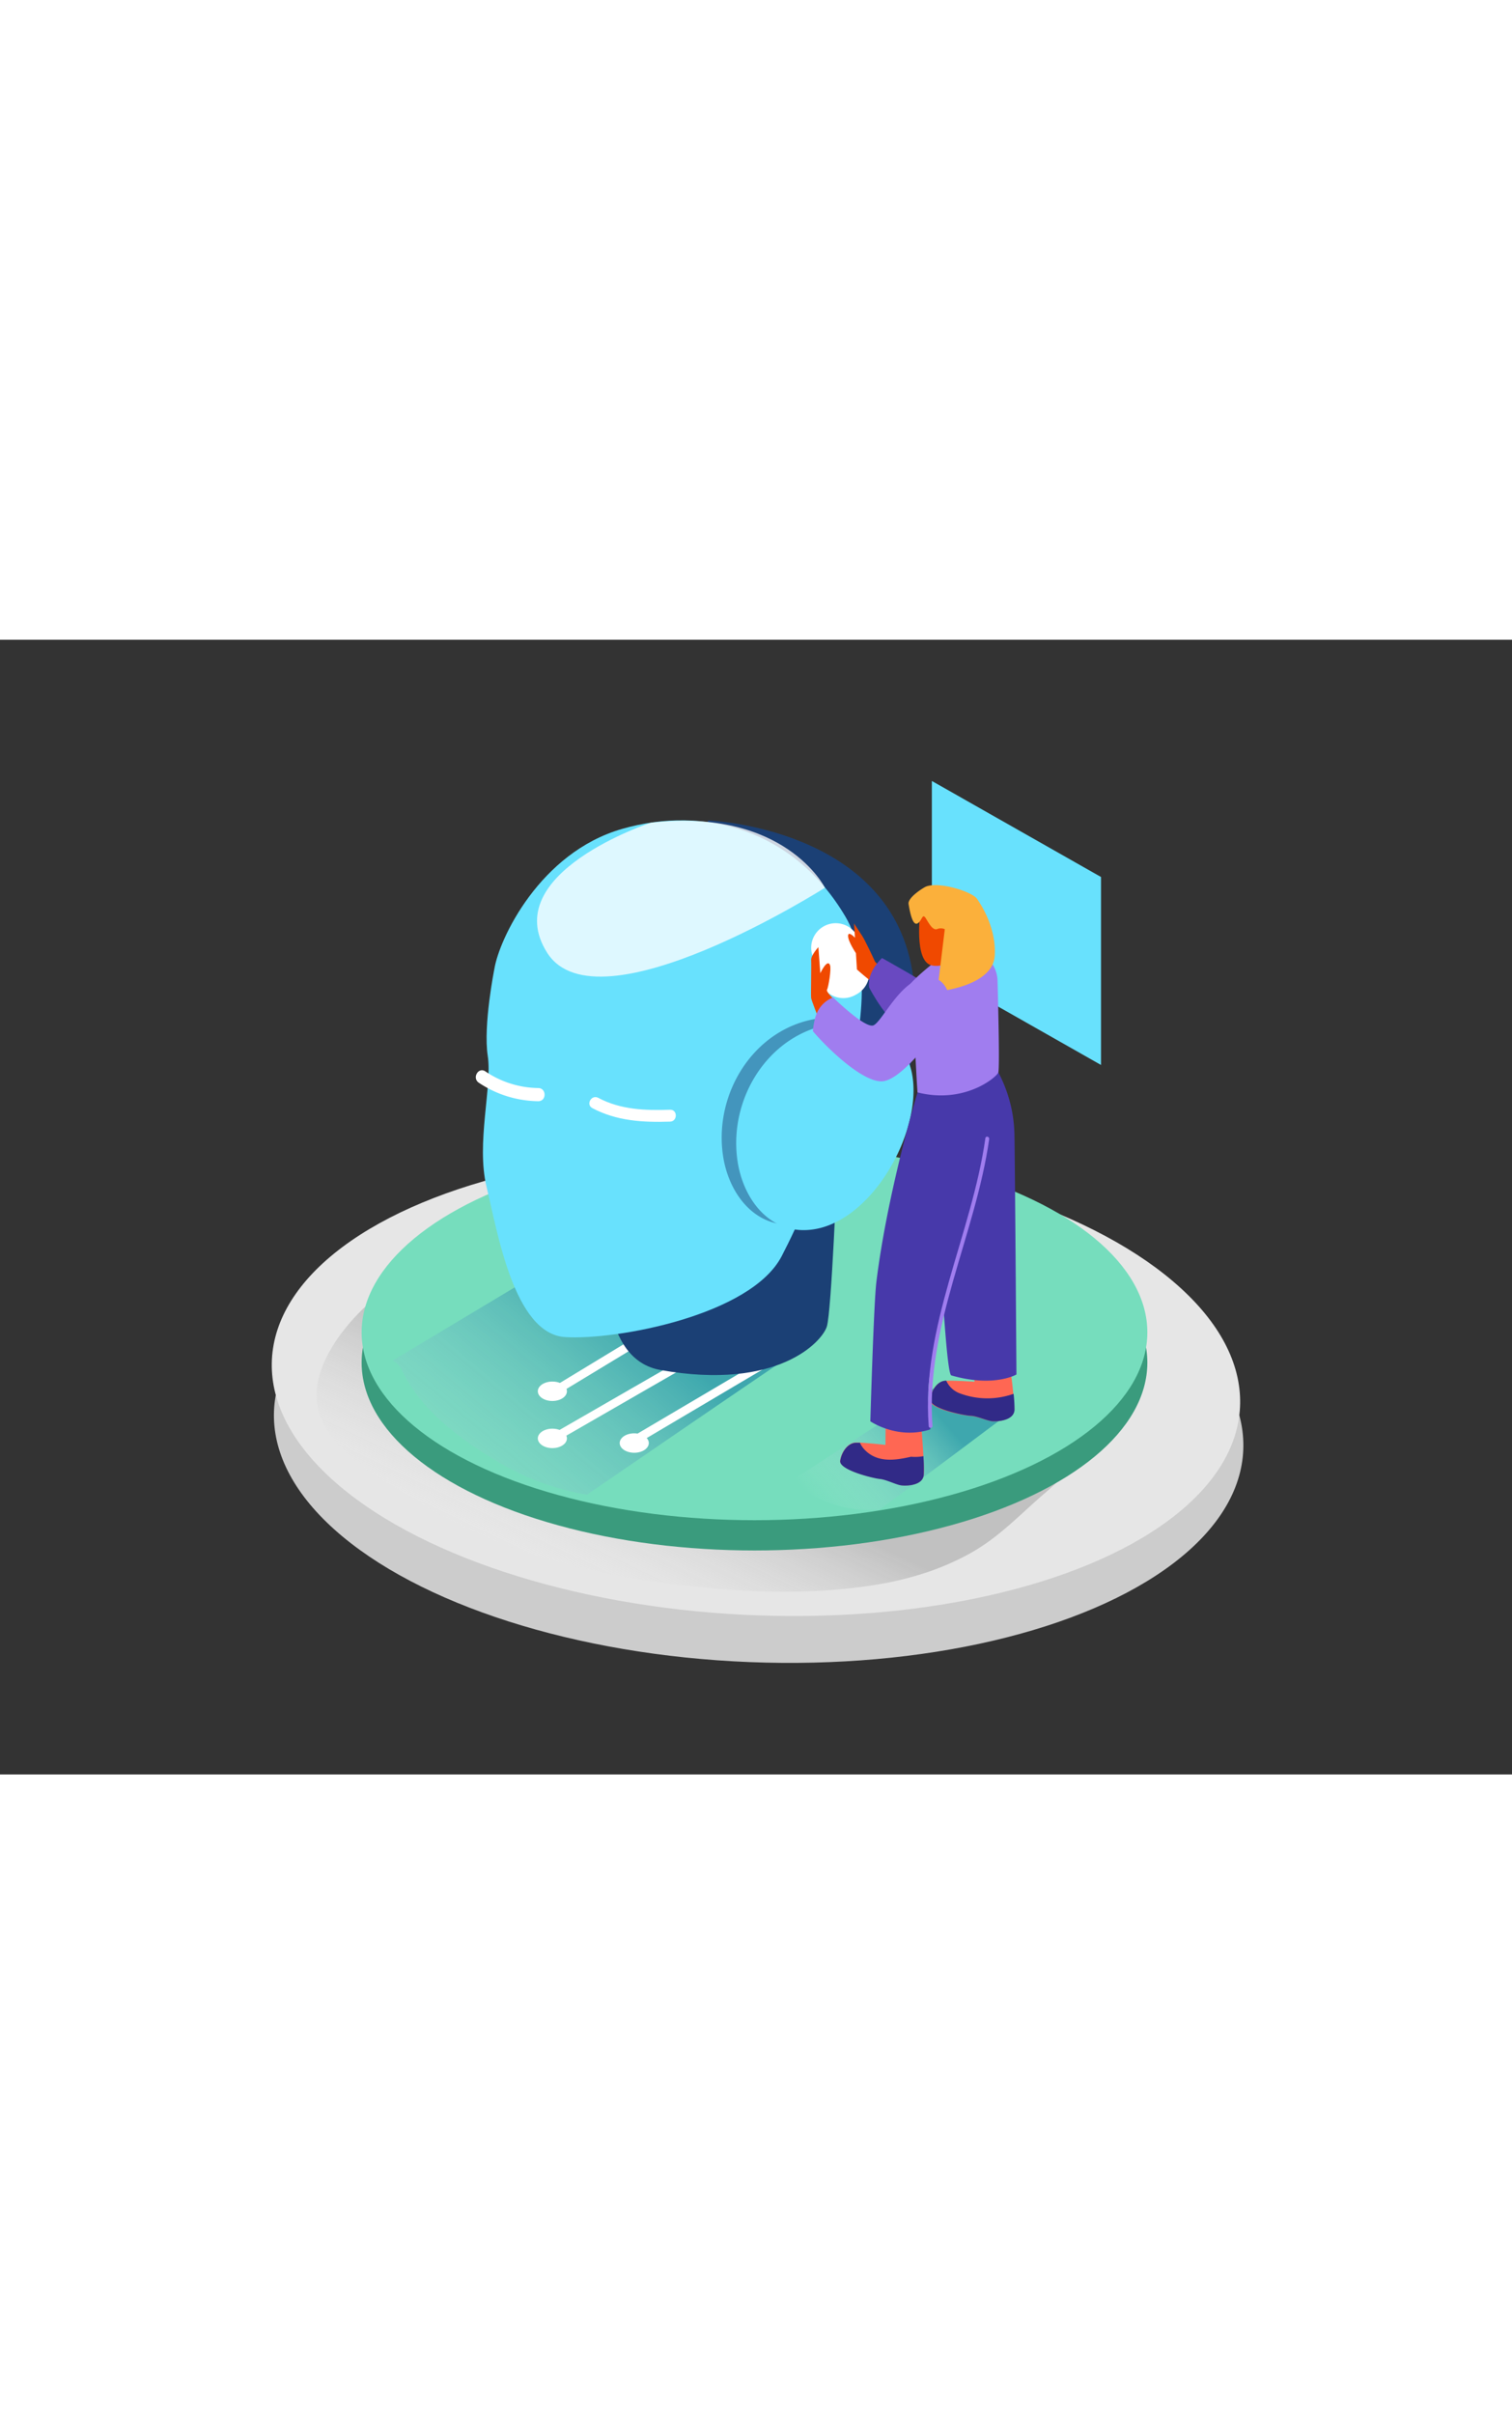 <svg id="Layer_1" data-name="Layer 1" xmlns="http://www.w3.org/2000/svg" xmlns:xlink="http://www.w3.org/1999/xlink" viewBox="0 0 400 300" data-imageid="artificial-intelligence-isometric" imageName="Artificial Intelligence" class="illustrations_image" style="width: 188px;"><rect x="0" y="0" width="400" height="300" fill="#333333" stroke="none"/><defs><linearGradient id="linear-gradient" x1="160.99" y1="264.1" x2="183.8" y2="216.14" gradientUnits="userSpaceOnUse"><stop offset="0.01" stop-color="#fff" stop-opacity="0"/><stop offset="1" stop-color="#999"/></linearGradient><linearGradient id="linear-gradient-2" x1="107.78" y1="247.63" x2="167.17" y2="178.71" gradientTransform="translate(-3.41 2.42) rotate(-0.97)" gradientUnits="userSpaceOnUse"><stop offset="0.01" stop-color="#fff" stop-opacity="0"/><stop offset="1" stop-color="#006d9d"/></linearGradient><linearGradient id="linear-gradient-3" x1="217.82" y1="231.18" x2="248.3" y2="204.78" gradientTransform="matrix(1, 0, 0, 1, 0, 0)" xlink:href="#linear-gradient-2"/></defs><title>91-100</title><ellipse cx="200" cy="208.58" rx="61.27" ry="128.21" transform="matrix(0.04, -1, 1, 0.04, -15.88, 400.68)" fill="#ccc"/><ellipse cx="200" cy="196.62" rx="61.27" ry="128.21" transform="translate(-6.2 386.72) rotate(-87.19)" fill="#e6e6e6"/><path d="M244.82,246.69a69.19,69.19,0,0,0,11.56-5c7.83-4.28,13.43-10.41,20.1-16.13,7.1-6.09,13.92-13.91,21.86-18.93L194.76,175.41l-68.93-4.31c-2.74.11-8,4.68-10.5,6.08-4.07,2.28-4.78-10.45-8.87-8.19C96.31,174.58,81.7,189.69,84,202.47c2.17,12.24,17.73,19.93,27.22,25.78,17.82,11,38.2,17.17,58.79,20.3,20.32,3.09,42.56,4.64,62.91,1.1A84.26,84.26,0,0,0,244.82,246.69Z" opacity="0.48" fill="url(#linear-gradient)"/><ellipse cx="199.6" cy="191.11" rx="103.93" ry="49.67" fill="#3a9b7d"/><ellipse cx="199.6" cy="183.11" rx="103.93" ry="49.67" fill="#76ddbd"/><path d="M149.73,163.09l-45.92,27.52a5,5,0,0,1,2.53,2.55c4.89,10.24,14.54,17.51,24,23.35a68.79,68.79,0,0,0,24.93,9.54c22.44-15.37,52.38-35.88,56.41-38.42l7-20.23Z" opacity="0.48" fill="url(#linear-gradient-2)"/><polygon points="246.52 37.33 246.52 87.03 291.27 112.42 291.27 62.72 246.52 37.33" fill="#68e1fd" class="target-color"/><path d="M146.88,212.12l53.68-30.91a1.14,1.14,0,0,0-.27-2.06c-5.42-1-10.83-2-16.28-2.86-3.16-.48-5.14,1.54-7.86,3.19l-29.66,18c-1.24.75-.11,2.7,1.14,1.94L176,182.24a52.75,52.75,0,0,0,5.74-3.49,4.13,4.13,0,0,1,1.06-.64c-1.33.41.12.23,1,.41,5.27,1.14,10.66,1.87,16,2.8l-.27-2.06-53.68,30.91a1.13,1.13,0,0,0,1.14,1.94Z" fill="#fff"/><path d="M199.2,181l7.63,8,.23-1.77L166.77,211a1.13,1.13,0,0,0,1.14,1.94l40.29-23.83a1.14,1.14,0,0,0,.23-1.77l-7.63-8c-1-1-2.59.55-1.59,1.59Z" fill="#fff"/><path d="M221.49,139s-1.5,38.58-2.75,42.58-13,17-44,11.49-2.5-94.4-2.5-94.4" fill="#1b4075"/><path d="M187.31,47.76s47.58,1.77,54,39.58-17.82,65.79-56.64,64.94" fill="#1b4075"/><path d="M130.79,87s-3,14.9-1.76,23-3.12,23.15-.31,34.65,7.2,38.88,20.79,39.72,49.11-5.75,57.27-21.37,30.51-66.59,16.93-89.7S186.34,43.74,164.58,50,132.07,79.08,130.79,87Z" fill="#68e1fd" class="target-color"/><path d="M172.16,48.37s-40.75,13.36-27.41,34.38,73.49-17.19,73.49-17.19S207.66,44.31,172.16,48.37Z" fill="#fff" opacity="0.78"/><path d="M225.41,100.46a18.59,18.59,0,0,0-4.69-.62c-19.15-.12-32.11,18.47-29.45,36.53,1.51,10.24,8.73,19.73,20,18.1,15.87-2.29,29-26.15,26.18-41.08A16.39,16.39,0,0,0,225.41,100.46Z" fill="#68e1fd" class="target-color"/><path d="M225.41,100.46a18.59,18.59,0,0,0-4.69-.62c-19.15-.12-32.11,18.47-29.45,36.53,1.51,10.24,8.73,19.73,20,18.1,15.87-2.29,29-26.15,26.18-41.08A16.39,16.39,0,0,0,225.41,100.46Z" fill="#1b4075" opacity="0.47"/><path d="M229.25,101.89a18.59,18.59,0,0,0-4.69-.62c-19.15-.12-32.11,18.47-29.45,36.53,1.51,10.24,8.73,19.73,20,18.1,15.87-2.29,29-26.15,26.18-41.08A16.39,16.39,0,0,0,229.25,101.89Z" fill="#68e1fd" class="target-color"/><path d="M177.27,124.26c-6.56.22-13.09,0-19-3.15-1.78-.95-3.36,1.75-1.58,2.71,6.41,3.42,13.46,3.82,20.59,3.58C179.28,127.33,179.29,124.19,177.27,124.26Z" fill="#fff"/><path d="M142.4,118.52a25.49,25.49,0,0,1-14-4.41c-1.85-1.24-3.58,1.75-1.74,3A28.91,28.91,0,0,0,142.4,122C144.62,122,144.62,118.56,142.4,118.52Z" fill="#fff"/><ellipse cx="146.13" cy="198.69" rx="3.85" ry="2.57" fill="#fff"/><ellipse cx="146.13" cy="211.15" rx="3.85" ry="2.57" fill="#fff"/><ellipse cx="167.79" cy="212.38" rx="3.85" ry="2.57" fill="#fff"/><path d="M232.6,230c13.63-9.79,33.83-25.23,35.77-26.46L262,201.41,250,196l-40.56,26.31A31.27,31.27,0,0,0,232.6,230Z" opacity="0.48" fill="url(#linear-gradient-3)"/><path d="M216.86,90.07l-2-6.82a6.5,6.5,0,0,1,2.95-7.42h0a6.5,6.5,0,0,1,9.39,3.38l2.4,6.6a6.5,6.5,0,0,1-3,7.93l-.41.22A6.5,6.5,0,0,1,216.86,90.07Z" fill="#fff"/><path d="M266,184.65c.45,1.07,2.47,16,2.34,18.88s-4.54,3.2-5.89,3.08-4-1.34-5.69-1.4-11-1.82-10.72-4.28,1.88-4.84,4-5,7.77.24,7.77.24l-.57-13.49" fill="#ff6753"/><path d="M267.83,199.47a20.7,20.7,0,0,1-13.75-.17,6.29,6.29,0,0,1-3.74-3.41h-.22c-2.1.11-3.72,2.48-4,4.93s9,4.29,10.69,4.35,4.32,1.32,5.67,1.44,5.76-.13,5.91-3a38.31,38.31,0,0,0-.24-4.24Z" fill="#312a87"/><path d="M226.44,82.87s-2.08-3.07-2.08-4.56,1.82.47,1.82.47L225.94,75s1.41,2.2,2.11,3.22,3,5.9,3.38,6.76,4.09,3.23,4.09,3.23-1.06,3.46-2.18,3.7-6.64-4.74-6.64-4.74Z" fill="#f04900"/><path d="M233.34,84.15s-4.1,3.64-3.4,7.78c0,0,5.17,10.27,10.76,12s8.77-9.31,7.24-10.92S233.34,84.15,233.34,84.15Z" fill="#6949c1"/><path d="M220.38,94.8s-1.91-1.76-1.58-2.3S220,87,219.57,86c-.72-1.76-2.55,2.15-2.55,2.15l-.52-6.88s-2,2.18-1.91,3.41-.1,9.46,0,10.07,1.82,5,1.82,5" fill="#f04900"/><path d="M264.1,114.36a36.63,36.63,0,0,1,4.27,16.37c.14,7,.53,63.52.53,63.52s-5.95,3.52-17.24.24c-1.64-.48-3.72-48.65-3.72-48.65L251.81,121" fill="#4739aa"/><path d="M243,201.73c.4,1.09,1.65,16.06,1.38,19s-4.69,3-6,2.78-3.93-1.55-5.61-1.69-10.88-2.37-10.49-4.82,2.12-4.74,4.22-4.76,7.75.63,7.75.63l.12-13.5" fill="#ff6753"/><path d="M248.11,184.72a6.47,6.47,0,0,1,.26-.76,85,85,0,0,1,6-21.23c.71-3.89,1.17-6.44,1.22-6.64,3.33-13.37.84-17,1.65-37.2l-14.49.74s-8,26.4-10.91,50.2c-.7,5.71-1.59,36.8-1.59,36.8s7.16,4.94,15.83,2.15l.29-1.64C244.52,199.69,246.14,192,248.11,184.72Z" fill="#4739aa"/><path d="M241.87,105c-.38-5.59-2.41-8.53-1.12-13.95,4-4.38,11.61-9.67,12.42-9.83l4.28,1a8.34,8.34,0,0,1,6.45,7.9c.23,8.67.56,23.14.2,24.29s-8.85,8.44-21.37,5.26C242.38,114.74,242.21,109.84,241.87,105Z" fill="#a07def"/><path d="M243.47,72s-1.77,13,3,14.09,10.05-4.6,10.3-7.26S249.84,67.26,243.47,72Z" fill="#f04900"/><path d="M245,65.24c-.51.19-4.92,2.84-4.63,4.64s1,5.77,2.31,5.13,1.27-3,2.32-1.24,1.92,3.14,3,2.69a2.54,2.54,0,0,1,2,.09s0,9.37,1.12,8.76,5.66-2.56,7.31-5.4c1-1.79,1.3-5.12,1-7.82a8.46,8.46,0,0,0-1-3.64C257.08,66.59,248.55,63.89,245,65.24Z" fill="#fbb03b"/><path d="M258.42,68.46s5.2,6.72,4.75,15S247.94,93,247.94,93l2-16.41" fill="#fbb03b"/><path d="M215.77,99.57a7.85,7.85,0,0,1,4.61-5c4.07,3.85,9,8,10.68,7.38,2.4-1,7.18-12.13,14-12.7s6.61,8.85,6.61,8.85-11.87,18.32-18.31,18.64c-5.19.26-14.61-8.86-18.31-13.25A18.51,18.51,0,0,1,215.77,99.57Z" fill="#a07def"/><path d="M241,216c-4.33,1-9.06,1.64-12.4-2a6.33,6.33,0,0,1-1.1-1.7l-1,0c-2.1,0-3.83,2.31-4.22,4.76s8.82,4.67,10.49,4.82,4.26,1.51,5.61,1.69,5.76.12,6-2.78a44.45,44.45,0,0,0-.09-4.94A12.23,12.23,0,0,1,241,216Z" fill="#312a87"/><path d="M261.69,132c.09-.63-.87-.9-1-.27-3.63,25.63-17,49.77-15,76.16,0,.64,1,.64,1,0C244.74,181.59,258.07,157.53,261.69,132Z" fill="#a07def"/></svg>